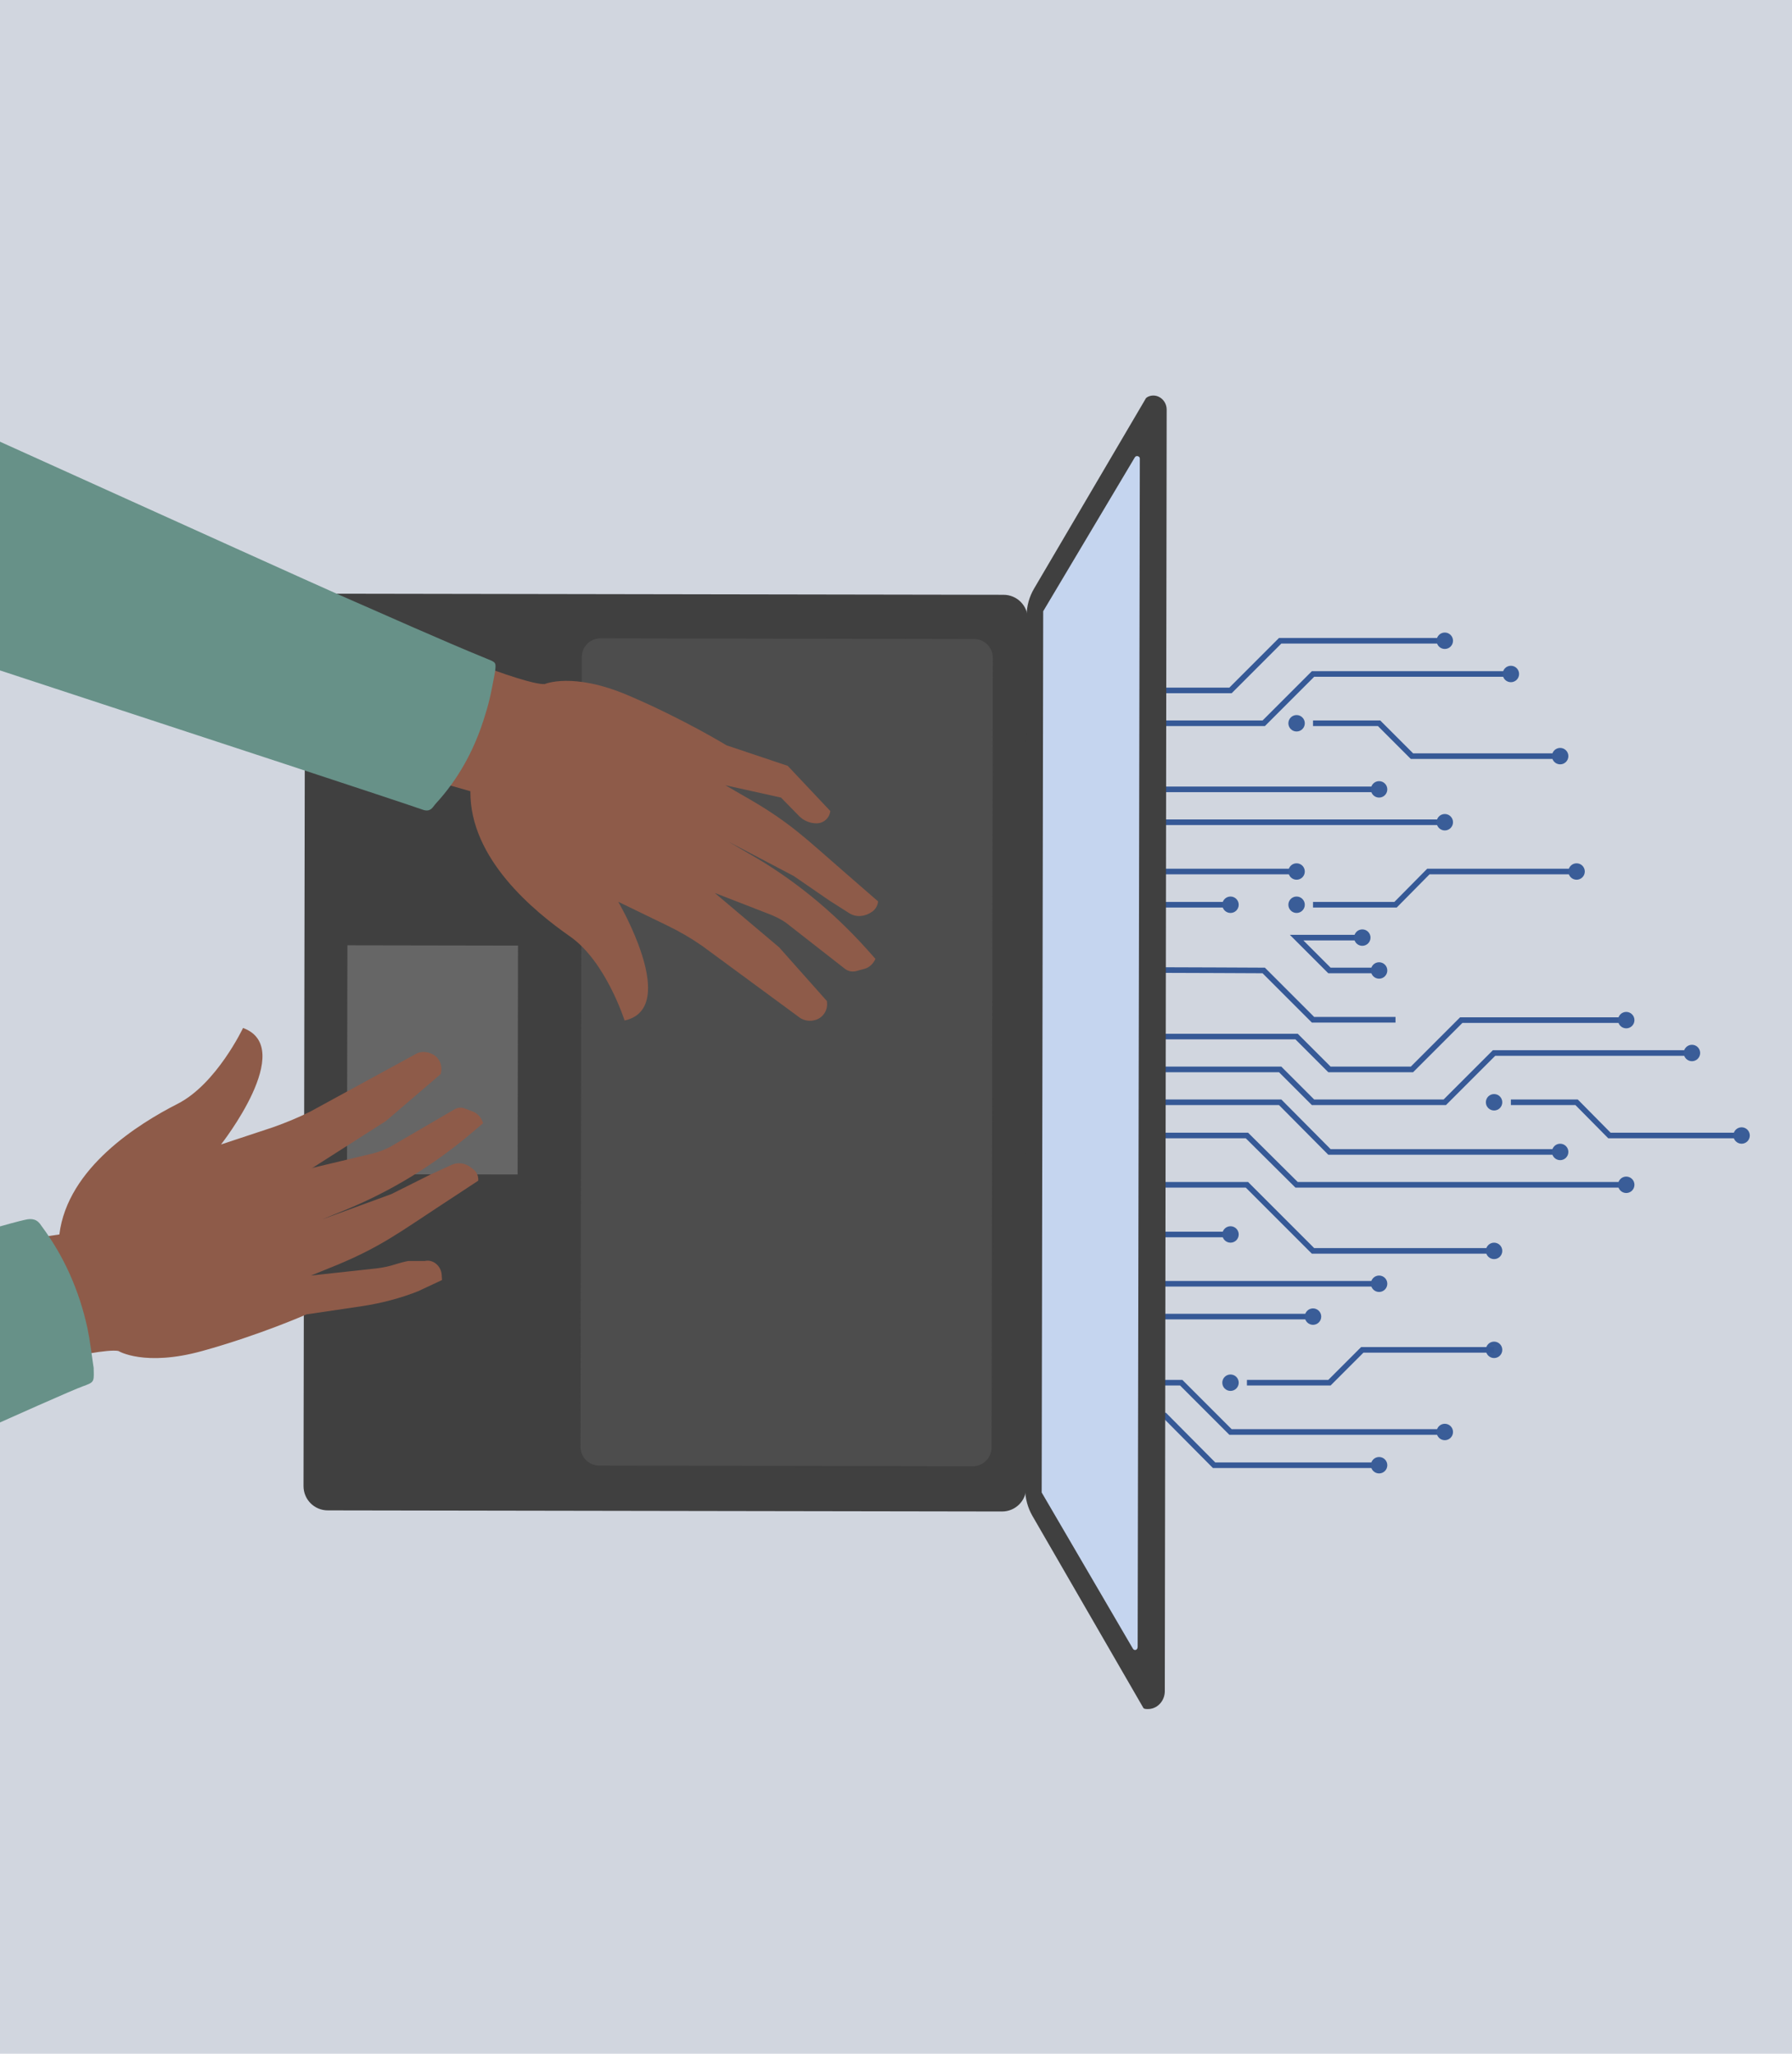 <?xml version="1.0" encoding="utf-8"?>
<!-- Generator: Adobe Illustrator 19.0.0, SVG Export Plug-In . SVG Version: 6.00 Build 0)  -->
<svg version="1.1" id="Layer_1" xmlns="http://www.w3.org/2000/svg" xmlns:xlink="http://www.w3.org/1999/xlink" x="0px" y="0px"
	 viewBox="-724 266 480 550" enable-background="new -724 266 480 550" xml:space="preserve">
<g id="Layer_3">
	<rect x="-724" y="266" fill="#D1D6DF" width="480" height="550"/>
</g>
<g id="Layer_2">
	<polyline fill="none" stroke="#365996" stroke-width="1.5" stroke-miterlimit="10" points="-465,446.5 -416.4,446.5 -412,450.9 
		-394.4,450.9 -381.1,437.6 -337,437.6 	"/>
	<polyline fill="none" stroke="#365996" stroke-width="1.5" stroke-miterlimit="10" points="-465,450.9 -420.9,450.9 -412,459.7 
		-385.5,459.7 -372.3,446.5 -319.3,446.5 	"/>
	<polyline fill="none" stroke="#365996" stroke-width="1.5" stroke-miterlimit="10" points="-372.3,459.7 -354.6,459.7 
		-345.8,468.5 -306.1,468.5 	"/>
	<polyline fill="none" stroke="#365996" stroke-width="1.5" stroke-miterlimit="10" points="-465,464.1 -425.3,464.1 -412,477.4 
		-354.6,477.4 	"/>
	<polyline fill="none" stroke="#365996" stroke-width="1.5" stroke-miterlimit="10" points="-465,468.5 -434.1,468.5 -416.4,486.2 
		-337,486.2 	"/>
	<polyline fill="none" stroke="#365996" stroke-width="1.5" stroke-miterlimit="10" points="-465,486.2 -429.7,486.2 -416.4,499.4 
		-376.7,499.4 	"/>
	<polyline fill="none" stroke="#365996" stroke-width="1.5" stroke-miterlimit="10" points="-372.3,508.3 -350.2,508.3 
		-341.4,499.4 -301.7,499.4 	"/>
	<polyline fill="none" stroke="#365996" stroke-width="1.5" stroke-miterlimit="10" points="-359.1,517.1 -376.7,517.1 
		-367.9,525.9 -354.6,525.9 	"/>
	<polyline fill="none" stroke="#365996" stroke-width="1.5" stroke-miterlimit="10" points="-465,517.1 -447.3,517.1 -438.5,508.3 
		-394.4,508.3 	"/>
	<path fill="none" stroke="#365996" stroke-width="1.5" stroke-miterlimit="10" d="M-465,525.9c0.7-0.4,79.5,0,79.5,0l13.2,13.2
		h22.1"/>
	<polyline fill="none" stroke="#365996" stroke-width="1.5" stroke-miterlimit="10" points="-465,543.6 -376.7,543.6 -367.9,552.4 
		-345.8,552.4 -332.6,539.2 -288.4,539.2 	"/>
	<polyline fill="none" stroke="#365996" stroke-width="1.5" stroke-miterlimit="10" points="-465,552.4 -381.1,552.4 -372.3,561.2 
		-337,561.2 -323.8,548 -270.8,548 	"/>
	<polyline fill="none" stroke="#365996" stroke-width="1.5" stroke-miterlimit="10" points="-319.3,561.2 -301.7,561.2 
		-292.9,570.1 -257.5,570.1 	"/>
	<polyline fill="none" stroke="#365996" stroke-width="1.5" stroke-miterlimit="10" points="-465,561.2 -381.1,561.2 -367.9,574.5 
		-306.1,574.5 	"/>
	<polyline fill="none" stroke="#365996" stroke-width="1.5" stroke-miterlimit="10" points="-465,570.1 -390,570.1 -376.7,583.3 
		-288.4,583.3 	"/>
	<polyline fill="none" stroke="#365996" stroke-width="1.5" stroke-miterlimit="10" points="-465,583.3 -390,583.3 -372.3,601 
		-323.8,601 	"/>
	<polyline fill="none" stroke="#365996" stroke-width="1.5" stroke-miterlimit="10" points="-465,609.8 -447.3,609.8 -434.1,596.6 
		-394.4,596.6 	"/>
	<polyline fill="none" stroke="#365996" stroke-width="1.5" stroke-miterlimit="10" points="-465,627.5 -451.8,627.5 -434.1,609.8 
		-354.6,609.8 	"/>
	<polyline fill="none" stroke="#365996" stroke-width="1.5" stroke-miterlimit="10" points="-465,631.9 -438.5,631.9 -425.3,618.6 
		-372.3,618.6 	"/>
	<polyline fill="none" stroke="#365996" stroke-width="1.5" stroke-miterlimit="10" points="-465,640.7 -434.1,640.7 -429.7,636.3 
		-407.6,636.3 -394.4,649.5 -337,649.5 	"/>
	<polyline fill="none" stroke="#365996" stroke-width="1.5" stroke-miterlimit="10" points="-465,649.5 -434.1,649.5 -429.7,645.1 
		-412,645.1 -398.8,658.4 -354.6,658.4 	"/>
	<circle fill="#3A5D98" cx="-337" cy="437.6" r="2.2"/>
	<circle fill="#3A5D98" cx="-319.3" cy="446.5" r="2.2"/>
	<circle fill="#3A5D98" cx="-306.1" cy="468.5" r="2.2"/>
	<circle fill="#3A5D98" cx="-354.6" cy="477.4" r="2.2"/>
	<circle fill="#3A5D98" cx="-337" cy="486.2" r="2.2"/>
	<circle fill="#3A5D98" cx="-301.7" cy="499.4" r="2.2"/>
	<circle fill="#3A5D98" cx="-394.4" cy="508.3" r="2.2"/>
	<circle fill="#3A5D98" cx="-359.1" cy="517.1" r="2.2"/>
	<circle fill="#3A5D98" cx="-354.6" cy="525.9" r="2.2"/>
	<circle fill="#3A5D98" cx="-288.4" cy="539.2" r="2.2"/>
	<circle fill="#3A5D98" cx="-270.8" cy="548" r="2.2"/>
	<circle fill="#3A5D98" cx="-257.5" cy="570.1" r="2.2"/>
	<circle fill="#3A5D98" cx="-306.1" cy="574.5" r="2.2"/>
	<circle fill="#3A5D98" cx="-288.4" cy="583.3" r="2.2"/>
	<circle fill="#3A5D98" cx="-323.8" cy="601" r="2.2"/>
	<circle fill="#3A5D98" cx="-354.6" cy="609.8" r="2.2"/>
	<circle fill="#3A5D98" cx="-337" cy="649.5" r="2.2"/>
	<circle fill="#3A5D98" cx="-354.6" cy="658.4" r="2.2"/>
	<circle fill="#3A5D98" cx="-376.7" cy="499.4" r="2.2"/>
	<circle fill="#3A5D98" cx="-376.7" cy="508.3" r="2.2"/>
	<circle fill="#3A5D98" cx="-376.7" cy="459.7" r="2.2"/>
	<circle fill="#3A5D98" cx="-323.8" cy="561.2" r="2.2"/>
	<circle fill="#3A5D98" cx="-394.4" cy="596.6" r="2.2"/>
	<circle fill="#3A5D98" cx="-394.4" cy="636.3" r="2.2"/>
	<circle fill="#3A5D98" cx="-372.3" cy="618.6" r="2.2"/>
	<circle fill="#3A5D98" cx="-323.8" cy="627.5" r="2.2"/>
	<polyline fill="none" stroke="#365996" stroke-width="1.5" stroke-miterlimit="10" points="-323.8,627.5 -359.1,627.5 
		-367.9,636.3 -390,636.3 	"/>
</g>
<g id="XMLID_2_">
	<g id="XMLID_42_" transform="matrix(1,0,0,1,0,85.692)">
		<g>
			<path id="XMLID_12_" fill="#404040" d="M-448.7,346.1c0-3.6-2.9-6.5-6.5-6.5l-180.6-0.3c-3.6,0-6.5,2.9-6.5,6.5l-0.4,232.5
				c0,3.6,2.9,6.5,6.5,6.5l180.6,0.3c3.6,0,6.5-2.9,6.5-6.5L-448.7,346.1z"/>
		</g>
	</g>
	<g id="XMLID_47_">
		<g>
			<g id="XMLID_32_" transform="matrix(0.569,0,0,0.902,272.358,130.277)">
				<path id="XMLID_33_" fill="#4D4D4D" d="M-1283.7,345.8c0-3.1-3.9-5.6-8.8-5.6l-175.9-0.2c-4.9,0-8.8,2.5-8.8,5.6l-0.6,234.4
					c0,3.1,3.9,5.6,8.8,5.6l175.9,0.2c4.9,0,8.8-2.5,8.8-5.6L-1283.7,345.8z"/>
			</g>
			
				<rect id="XMLID_31_" x="-631" y="519.2" transform="matrix(1 1.738214e-003 -1.738214e-003 1 0.955 1.058)" fill="#666666" width="45.7" height="61.3"/>
		</g>
	</g>
	<path id="XMLID_15_" fill="#8E5B49" d="M-640.5,578.9l19.9-12.7l14.7-12.6l0-0.2c0.5-2-0.4-4.2-2.3-5.1l0,0c-1.4-0.7-3-0.8-4.3-0.1
		l-28.4,15.5c-3.2,1.6-6.6,3-10,4.2l-13.9,4.6c0,0,20.4-25.9,5.9-31.2c0,0-7.1,15-17.5,20.3s-29.5,17.1-31.7,35l-32.9,4.8l13.9,33.3
		c0,0,29.4-7.9,34.8-6.9c0,0,7,4.3,22.5,0c15.5-4.3,27.9-9.8,27.9-9.8l14.9-2.2c5.2-0.8,10.2-2.1,15-4l6.4-3l-0.1-1.5
		c-0.2-2.3-2.3-4.1-4.5-3.6l-4.4,0c-1.1,0.2-2.2,0.5-3.2,0.8h0c-1.8,0.6-3.6,1-5.5,1.2l-17.4,1.9l6.9-2.8c11.8-4.9,17-8.9,27.7-15.9
		l10.2-6.7l0,0c0.1-1.2-0.4-2.4-1.4-3.1l-0.5-0.4c-1.5-1.2-3.4-1.5-5.1-0.8l-5.9,2.7l-10.4,5.2l-18.6,6.8l5.9-2.4
		c12.6-5.1,24.3-12.3,34.6-21.1l2.7-2.3l0,0c-0.4-1.4-1.4-2.6-2.7-3.1l-2.1-0.8c-0.9-0.4-1.9-0.3-2.7,0.1l-17.5,10.2
		c-1.4,0.7-2.9,1.3-4.5,1.7l-15.9,3.8"/>
	<path id="XMLID_418_" fill="#404040" d="M-411.5,375.7c0-2.6-2.5-4.5-4.9-3.5c-0.4,0.2-0.7,0.4-0.8,0.7l-29.8,50.7
		c-1.3,2.2-2,4.7-2,7.2l-0.4,234c0,2.5,0.7,5,1.9,7.1l29.7,51.4c0.1,0.3,0.5,0.4,1.1,0.4c2.6,0.1,4.7-2.1,4.7-4.8L-411.5,375.7z"/>
	<g id="XMLID_45_" transform="matrix(9.24649e-17,-1.51,0.579,3.54503e-17,530.579,1341.13)">
		<g>
			<path id="XMLID_11_" fill="#C5D5EF" d="M419.6-1642.7l27.7-42.2l156.3,0.7l27.3,42.4c0.4,0.6,0.2,2.3-0.2,2.3l-210.7-1
				C419.3-1640.4,419.2-1642.1,419.6-1642.7z"/>
		</g>
	</g>
	<path id="XMLID_344_" fill="#679188" d="M-909.4,649.1c-19.5,26.9-8.2,69.1-0.7,82.2c0.1,0.1,197.9-90.3,208.2-94
		c3-1.1,3.1-1.1,3-4.3c0-0.4,0-0.8-0.1-1.2c-0.5-3.4-0.9-6.9-1.6-10.2c-2.2-10-6.2-19.1-12.3-27.3c-1.1-1.8-2.5-2.1-4.5-1.6
		C-727.7,594.8-899.2,646.3-909.4,649.1z"/>
	<path id="XMLID_23_" fill="#8E5B49" d="M-532.9,505l15.2,5.9c1.5,0.6,2.9,1.3,4.2,2.2l16,12.5c0.8,0.5,1.7,0.7,2.7,0.5l2.2-0.6
		c1.4-0.3,2.5-1.4,3.1-2.7l0,0l-2.4-2.7c-9.1-10.1-19.7-18.8-31.5-25.5l-5.5-3.2l17.5,9.2l9.6,6.6l5.5,3.5c1.6,0.9,3.5,0.8,5.2-0.1
		l0.5-0.3c1-0.6,1.7-1.7,1.8-2.9l0,0l-9.2-8c-9.7-8.4-14.2-13-25.3-19.4l-6.4-3.7l14.9,3.3l4.9,5c1.2,1.2,2.9,1.9,4.6,1.9h0
		c1.9,0,3.5-1.4,3.7-3.3l0,0l-11.4-12.1l-16.4-5.5c0,0-11.6-7.1-26.4-13.4c-14.8-6.3-22.3-3-22.3-3c-5.5,0.3-33.6-11.5-33.6-11.5
		l-18.2,31.1l31.9,9.1c-0.2,18.1,17.1,32.2,26.7,38.9c9.6,6.7,14.6,22.5,14.6,22.5c8.7-1.9,6.8-12.2,3.6-20.6
		c-2.3-6.1-5.3-11.2-5.3-11.2l13.2,6.4c3.3,1.6,6.4,3.4,9.4,5.5l26.1,19.2c1.2,0.8,2.8,1,4.3,0.5l0,0c2-0.7,3.2-2.7,2.9-4.8l0-0.2
		l-12.8-14.4l-18-15.2"/>
	<path id="XMLID_48_" fill="#679188" d="M-793.1,353.5c-43-4-48.9,35.2-45.2,54c4,1.7,8.1,3,12.2,4.4
		c11.9,4.2,203.3,66.7,215.2,70.9c1.3,0.5,2.2,0.3,3-0.8c0.5-0.7,1.2-1.4,1.8-2.1c5.7-6.6,9.6-14.2,12.1-22.6
		c1.2-3.7,1.9-7.6,2.6-11.4c0.3-2.4,0.3-2.5-2-3.4c-13.2-5.4-26.2-11.3-39.3-17c-12.3-5.4-146.6-66.3-158.9-71.7
		c-0.4-0.2-0.8-0.4-1.2-0.4C-792.9,353.3-793,353.4-793.1,353.5z"/>
</g>
</svg>
